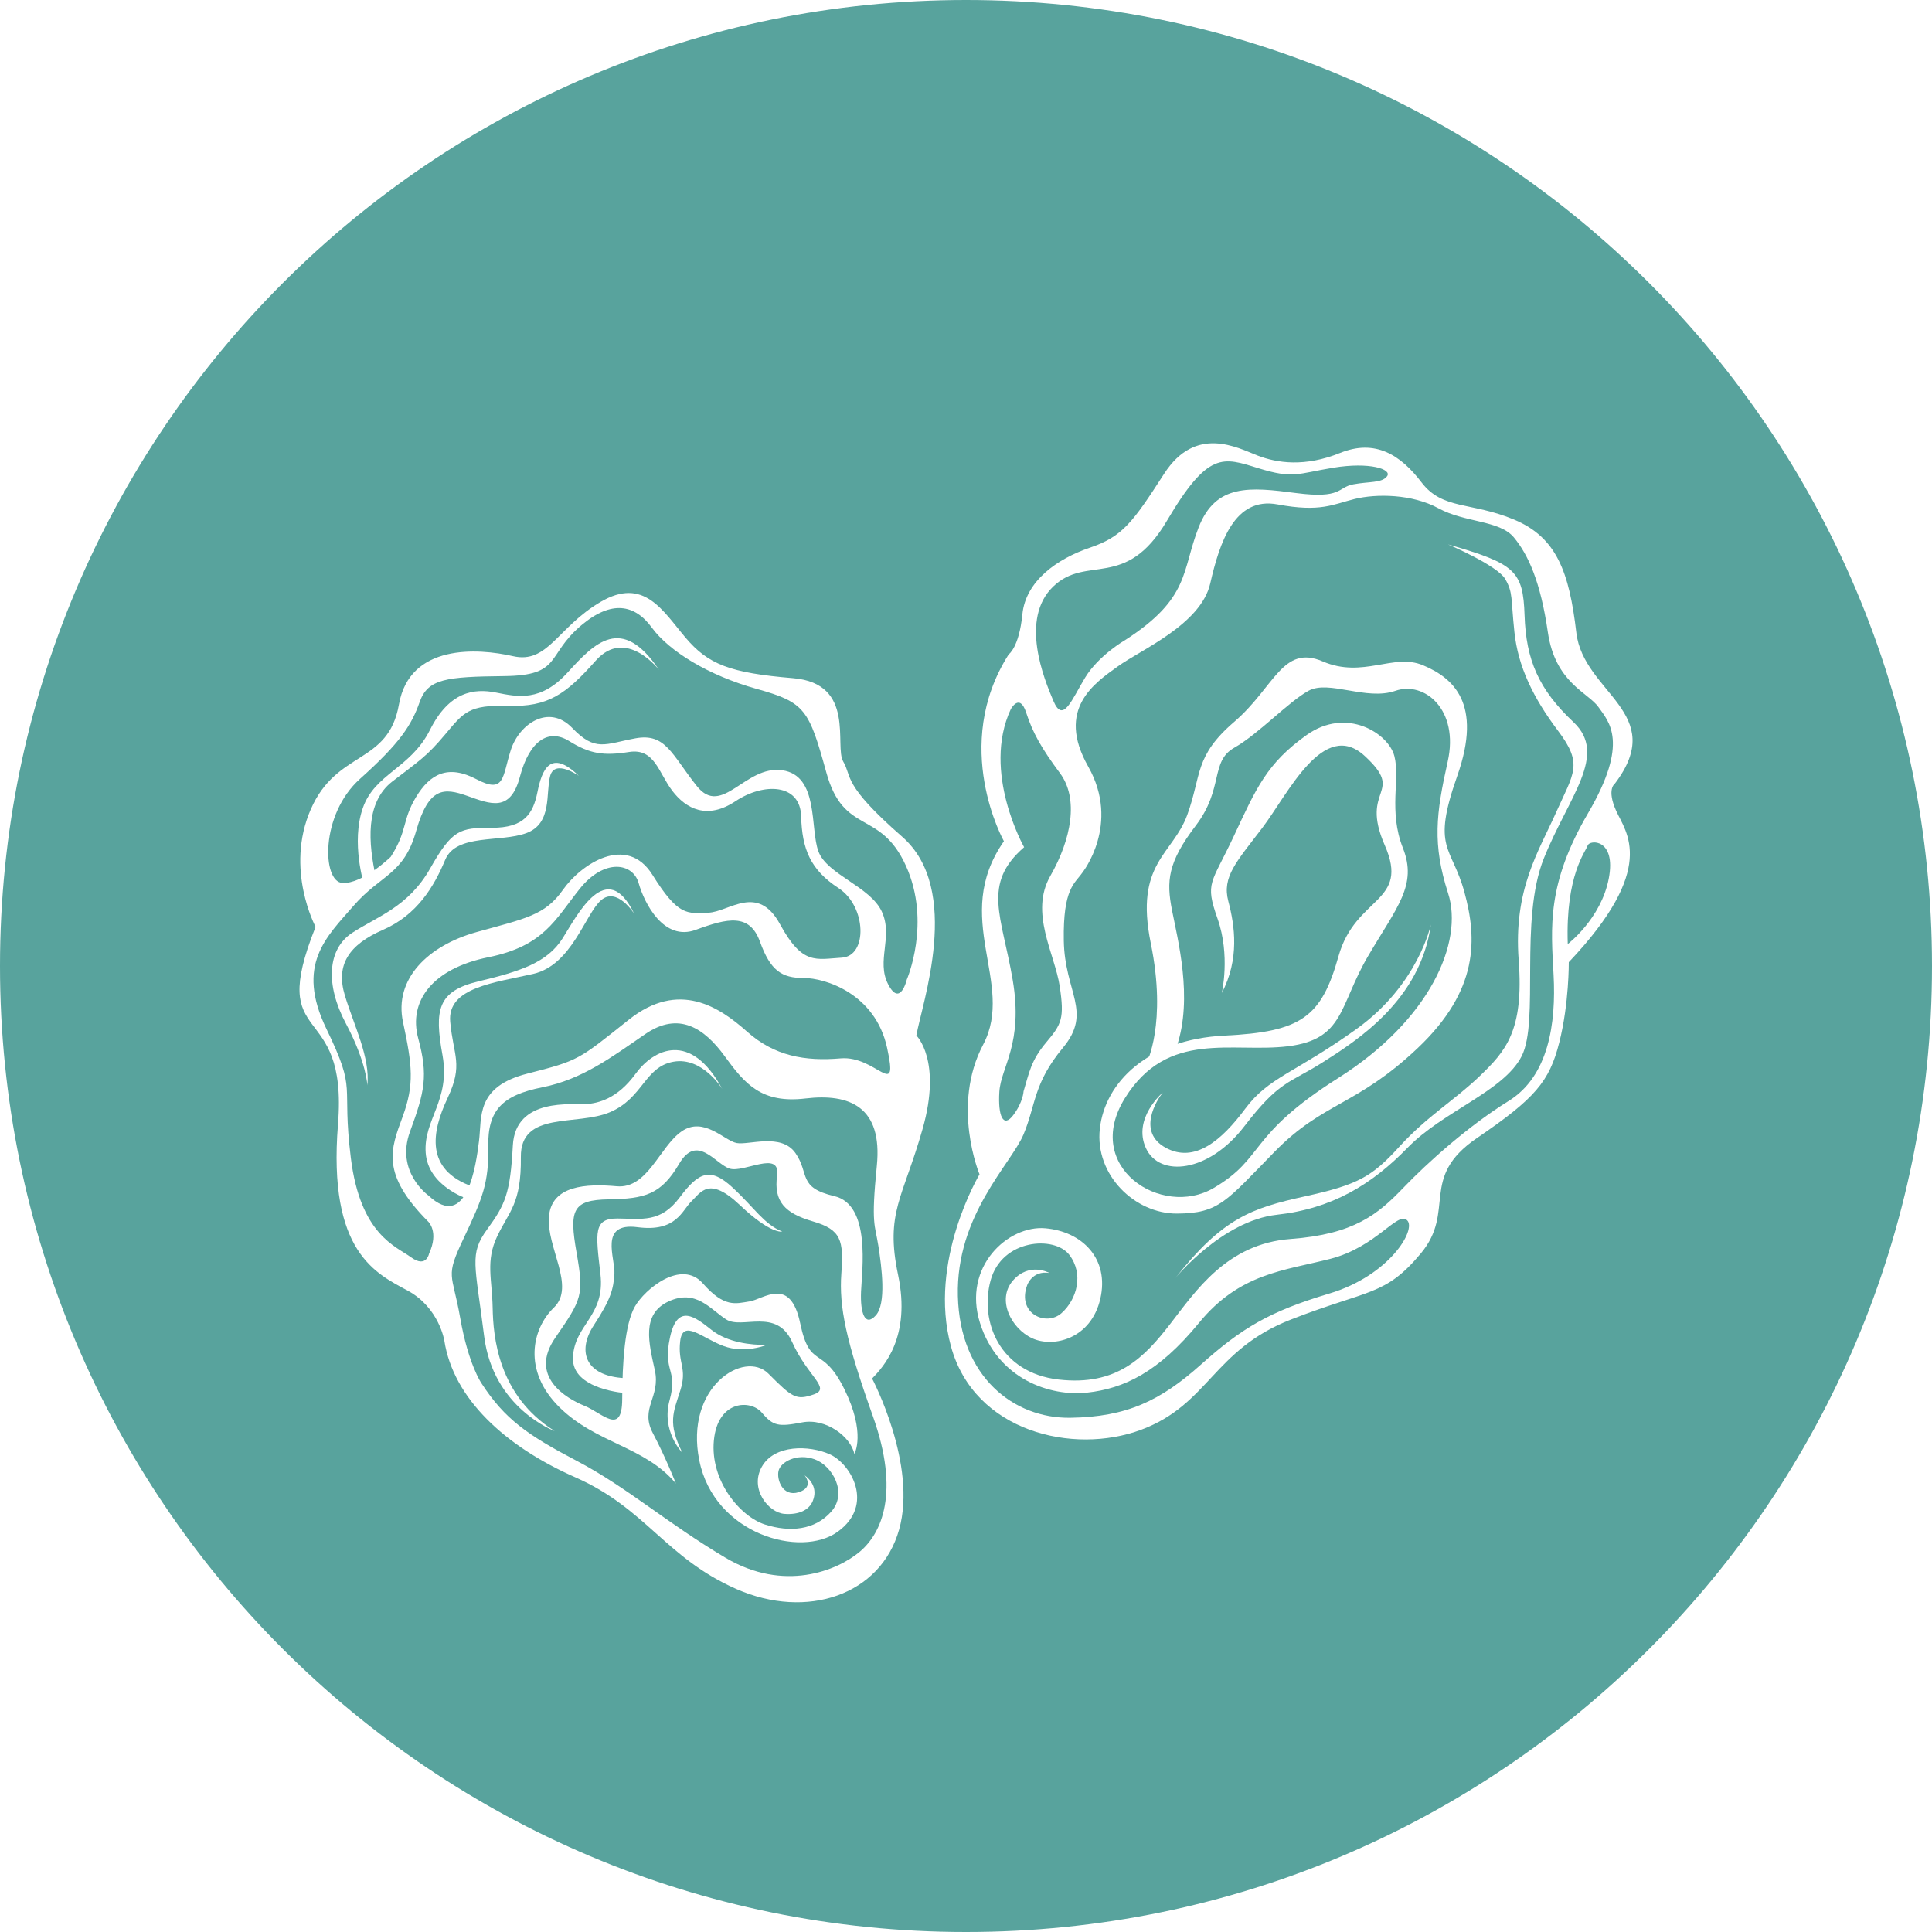 <svg xmlns="http://www.w3.org/2000/svg" xmlns:xlink="http://www.w3.org/1999/xlink" width="500" zoomAndPan="magnify" viewBox="0 0 375 375" height="500" preserveAspectRatio="xMidYMid meet" version="1.0"><defs><clipPath id="6a921564c1"><path d="M 187.5 0 C 83.945 0 0 83.945 0 187.5 C 0 291.055 83.945 375 187.5 375 C 291.055 375 375 291.055 375 187.5 C 375 83.945 291.055 0 187.5 0 Z M 187.5 0 " clip-rule="nonzero"/></clipPath><clipPath id="47b93550e5"><path d="M 58.133 115 L 181.633 115 L 181.633 311 L 58.133 311 Z M 58.133 115 " clip-rule="nonzero"/></clipPath><clipPath id="3b1b6569ef"><path d="M 183.25 86.047 L 316.879 86.047 L 316.879 279.836 L 183.25 279.836 Z M 183.25 86.047 " clip-rule="nonzero"/></clipPath></defs><rect x="-37.5" width="450" fill="#ffffff" y="-37.5" height="450" fill-opacity="1"/><rect x="-37.5" width="450" fill="#ffffff" y="-37.5" height="450" fill-opacity="1"/><g clip-path="url(#6a921564c1)"><rect x="-37.5" width="450" fill="#58a39d" y="-37.5" height="450" fill-opacity="1"/></g><g clip-path="url(#47b93550e5)"><path fill="#ffffff" d="M 172.383 191.035 C 170.035 186.484 173.406 181.855 171.168 176.961 C 168.93 172.07 160.547 169.773 158.863 165.281 C 157.18 160.793 159.012 150.508 151.812 149.504 C 144.613 148.5 140.148 158.707 135.262 152.586 C 130.379 146.469 129.223 142.223 123.332 143.309 C 117.445 144.395 115.566 145.996 111.066 141.293 C 106.566 136.59 100.781 140.445 99.133 145.621 C 97.484 150.797 98.012 154.156 92.48 151.25 C 86.949 148.348 83.473 150.203 80.742 154.727 C 78.008 159.254 79.133 161.207 75.84 166.312 C 75.84 166.312 70.438 171.582 66.477 171.383 C 62.516 171.184 62.113 158.137 69.871 151.184 C 77.629 144.234 79.871 140.766 81.457 136.258 C 83.047 131.746 86.59 131.355 97.867 131.23 C 109.145 131.105 105.914 127.184 112.863 121.344 C 118.68 116.453 123.195 117.27 126.527 121.828 C 129.863 126.387 137.477 131.098 146.891 133.719 C 156.305 136.344 157.012 137.711 160.398 149.965 C 163.785 162.219 170.836 157.016 175.832 168.035 C 180.828 179.055 176.008 190.137 176.008 190.137 C 176.008 190.137 174.73 195.582 172.383 191.035 Z M 163.168 205.426 C 156.219 206.02 150.324 204.977 145 200.234 C 139.676 195.496 131.801 190.172 122.043 197.93 C 112.281 205.684 112.465 205.82 102.387 208.379 C 92.305 210.941 93.551 216.812 92.973 221.488 C 92.391 226.172 90.641 239.066 83.156 232.043 C 83.156 232.043 76.711 227.477 79.582 219.652 C 82.453 211.828 83.125 208.77 81.176 201.535 C 79.227 194.301 83.973 187.988 94.766 185.805 C 105.559 183.625 107.715 178.535 112.508 172.539 C 117.301 166.543 122.852 167.477 123.957 171.402 C 125.062 175.328 128.844 182.77 135.039 180.484 C 141.23 178.207 145.496 177.211 147.516 182.797 C 149.531 188.379 151.727 189.84 155.98 189.828 C 160.238 189.82 169.891 192.898 172.18 203.359 C 174.465 213.816 170.113 204.828 163.168 205.426 Z M 170.191 226.285 C 169.039 237.777 169.84 237.652 170.488 241.812 C 171.137 245.973 172.078 253.035 169.98 255.332 C 167.883 257.629 166.953 254.824 167.129 250.699 C 167.301 246.57 169.082 233.836 161.941 232.168 C 154.805 230.5 157.168 227.836 154.418 223.84 C 151.664 219.844 145.336 222.309 142.973 221.859 C 140.613 221.41 136.59 216.633 132.305 219.598 C 128.02 222.562 125.703 230.793 119.719 230.254 C 113.742 229.715 107.09 230.098 106.551 236.086 C 106.012 242.07 111.785 249.688 107.516 253.797 C 103.246 257.91 101.406 266.062 108.574 273.137 C 115.734 280.211 125.148 280.707 131.191 287.953 C 131.191 287.953 129.273 283.012 126.715 278.168 C 124.156 273.32 128.25 271.207 127.105 265.977 C 125.957 260.746 124.422 255.086 129.766 252.609 C 135.109 250.137 137.863 254.133 140.953 256.105 C 144.047 258.082 150.738 253.754 153.758 260.496 C 156.777 267.234 161.379 269.461 157.965 270.652 C 154.547 271.844 153.809 271.305 149.148 266.625 C 144.484 261.945 132.844 269.176 135.734 283.477 C 138.621 297.773 155.41 302.523 162.617 297.297 C 169.824 292.07 165.145 284.117 161.094 282.293 C 157.039 280.469 150.312 280.375 147.875 284.688 C 145.438 289.004 149.172 293.605 152.254 293.84 C 155.07 294.055 157.047 293.09 157.758 291.34 C 158.77 288.84 157.266 287.152 156.16 286.344 C 156.16 286.344 158.156 288.652 155.035 289.633 C 151.91 290.613 150.723 287.195 151.113 285.496 C 151.504 283.793 154.66 281.988 158.129 283.25 C 161.602 284.508 164.555 289.781 161.352 293.398 C 158.152 297.012 153.305 297.445 148.48 295.906 C 143.656 294.363 137.82 287.41 138.562 279.59 C 139.309 271.773 145.664 271.594 147.875 274.199 C 150.082 276.805 151.094 276.973 155.699 276.086 C 160.312 275.203 165.145 278.875 165.828 282.207 C 165.828 282.207 168.156 278.238 163.855 269.566 C 159.551 260.898 157.238 266.012 155.309 256.809 C 153.383 247.605 148.203 252.184 145.484 252.609 C 142.766 253.035 140.602 253.867 136.422 249.109 C 132.238 244.359 125.133 250.223 123.211 253.637 C 121.289 257.051 120.789 264.344 120.77 271.555 C 120.75 278.773 116.938 274.285 113.441 272.867 C 109.945 271.449 102.566 267.195 107.777 259.66 C 112.984 252.125 113.363 251.41 111.906 243.113 C 110.445 234.82 111.129 232.906 118.152 232.793 C 125.176 232.68 128.324 231.859 131.816 225.902 C 135.305 219.945 138.863 225.945 141.621 226.824 C 144.379 227.703 151.527 223.145 150.836 228.172 C 150.148 233.195 152.305 235.477 157.797 237.078 C 163.285 238.68 163.773 240.734 163.305 247.199 C 162.844 253.664 164.188 260.172 169.438 274.922 C 174.691 289.672 171.18 297.598 166.836 301.227 C 162.488 304.859 152.18 309.094 140.809 302.352 C 129.438 295.605 121.637 288.633 112.004 283.582 C 102.371 278.535 97.961 275.457 93.43 268.461 C 93.43 268.461 90.887 264.762 89.328 255.828 C 87.77 246.891 86.32 248.102 90.016 240.312 C 93.711 232.52 94.887 229.551 94.77 222.52 C 94.652 215.492 97.477 212.59 105.258 211.043 C 113.039 209.5 118.75 205.164 125.258 200.703 C 131.766 196.242 136.707 199.566 140.668 205.012 C 144.633 210.457 147.836 214.215 156.359 213.211 C 164.883 212.203 171.348 214.797 170.191 226.285 Z M 83.281 243.332 C 83.281 243.332 82.746 246.199 79.793 244.043 C 76.836 241.883 69.941 239.684 68.094 224.73 C 66.25 209.773 69.418 212.227 63.375 199.734 C 57.328 187.238 63.363 181.871 68.641 175.797 C 73.914 169.727 78.355 169.852 80.781 161.277 C 83.211 152.703 86.188 152.891 90.691 154.48 C 95.199 156.07 99.062 157.758 100.918 150.75 C 102.77 143.738 106.488 141.355 110.48 143.844 C 114.473 146.332 117.156 146.734 122.113 145.957 C 127.066 145.184 127.816 149.984 130.492 153.496 C 133.172 157.012 137.273 159.156 142.762 155.512 C 148.254 151.867 155.324 152.07 155.5 158.434 C 155.676 164.801 157.285 168.809 162.754 172.379 C 168.227 175.949 168.422 185.59 163.391 185.883 C 158.359 186.18 155.766 187.406 151.406 179.398 C 147.043 171.395 141.535 177.012 137.465 177.156 C 133.391 177.301 131.684 177.898 126.656 169.832 C 121.633 161.77 112.742 167.75 109.262 172.719 C 105.777 177.691 101.941 178.289 92.527 180.91 C 83.113 183.531 76.426 189.988 78.227 198.391 C 80.031 206.797 80.449 210.504 78.148 216.762 C 75.852 223.023 73.812 227.766 83.133 237.129 C 83.133 237.129 85.238 239.09 83.281 243.332 Z M 175.117 162.414 C 163.355 152.125 165.445 150.812 163.668 147.812 C 161.887 144.816 166.211 132.664 153.934 131.633 C 141.656 130.605 137.469 128.969 133.055 123.758 C 128.637 118.547 124.98 111.91 116.578 116.828 C 108.176 121.75 106.348 128.922 99.555 127.359 C 92.762 125.801 79.523 124.922 77.438 136.723 C 75.348 148.523 65.379 145.492 60.316 157.105 C 55.254 168.715 61.258 179.902 61.258 179.902 C 51.602 204.035 67.613 193.332 65.605 218.234 C 63.602 243.133 73.082 247.223 79.168 250.531 C 85.254 253.84 86.25 260.242 86.25 260.242 C 88 271.441 97.961 280.699 111.68 286.75 C 125.398 292.797 129.184 302.363 142.902 308.414 C 156.621 314.461 170.926 309.602 174.512 296.914 C 178.098 284.219 169.273 267.574 169.273 267.574 C 171.531 265.25 176.855 259.5 174.316 247.441 C 171.777 235.383 175.262 232.543 179.066 219.16 C 182.875 205.781 177.867 200.992 177.867 200.992 C 178.887 194.934 186.875 172.703 175.117 162.414 " fill-opacity="1" fill-rule="nonzero"/></g><path fill="#ffffff" d="M 70.684 171.762 C 70.684 171.762 68.09 163.539 70.426 156.836 C 72.762 150.129 79.707 149.152 83.453 141.684 C 87.199 134.211 92.012 133.566 96.293 134.43 C 100.574 135.285 104.98 136.238 110.199 130.5 C 115.418 124.77 120.668 119.25 127.918 130.023 C 127.918 130.023 121.477 121.637 115.629 128.234 C 109.785 134.828 106.336 137.227 98.66 137.008 C 90.984 136.789 90.012 138.25 86.422 142.531 C 82.832 146.805 81.531 147.555 76.172 151.672 C 70.809 155.789 71.508 163.766 72.969 170.312 L 70.684 171.762 " fill-opacity="1" fill-rule="nonzero"/><path fill="#ffffff" d="M 71.305 210.676 C 71.305 210.676 71.156 206.219 67.133 198.652 C 63.113 191.09 63.574 184.242 68.32 181.094 C 73.07 177.945 79.223 176.109 83.504 168.555 C 87.781 161.004 89.254 160.66 95.48 160.672 C 101.703 160.68 103.469 158 104.324 153.715 C 105.184 149.426 106.824 145.238 112.355 150.598 C 112.355 150.598 107.691 147.285 106.789 150.598 C 105.883 153.906 107.246 159.812 102.191 161.695 C 97.137 163.582 88.555 161.754 86.41 166.898 C 84.266 172.043 80.984 177.582 74.34 180.48 C 67.695 183.379 65.137 187.273 66.941 193.219 C 68.742 199.168 71.875 205.234 71.305 210.676 " fill-opacity="1" fill-rule="nonzero"/><path fill="#ffffff" d="M 90.676 232.668 C 90.676 232.668 83.094 230.246 82.629 223.766 C 82.16 217.281 87.48 213.609 85.887 204.789 C 84.289 195.969 84.93 192.371 92.93 190.465 C 100.926 188.555 106.227 186.852 109.203 182.125 C 112.176 177.398 117.766 166.359 123.082 177.332 C 123.082 177.332 119.746 172.062 116.672 174.727 C 113.594 177.395 110.992 187.309 103.512 189.027 C 96.031 190.746 86.781 191.645 87.387 198.324 C 87.992 205.004 89.98 206.551 86.867 213.156 C 83.75 219.766 82.488 227.066 91.73 230.316 L 90.676 232.668 " fill-opacity="1" fill-rule="nonzero"/><path fill="#ffffff" d="M 107.656 277.762 C 107.656 277.762 95.73 273.398 93.973 259.359 C 92.219 245.32 91.047 243.43 94.555 238.617 C 98.062 233.805 99.039 231.688 99.543 222.32 C 100.043 212.953 111.199 214.484 113.684 214.312 C 116.168 214.145 119.848 213.242 123.355 208.43 C 126.859 203.621 134.043 199.98 140.188 211.367 C 140.188 211.367 136.367 205.082 130.734 206.074 C 125.105 207.062 124.852 213.113 118.402 215.871 C 111.957 218.629 100.992 215.539 101.098 224.59 C 101.203 233.641 98.812 235.109 96.512 239.949 C 94.211 244.789 95.523 248.301 95.625 253.855 C 95.73 259.414 96.645 270.855 107.656 277.762 " fill-opacity="1" fill-rule="nonzero"/><path fill="#ffffff" d="M 121.688 270.43 C 121.688 270.43 110.891 269.824 111.207 263.438 C 111.516 257.051 117.492 255.461 116.543 247.305 C 115.598 239.148 115.18 236.48 119.879 236.512 C 124.582 236.543 128.207 237.395 131.91 232.445 C 135.609 227.492 137.855 226.484 142.195 230.508 C 146.535 234.523 148.207 237.539 151.828 239.051 C 151.828 239.051 149.621 239.613 143.598 233.895 C 137.57 228.172 136.016 231.473 134.207 233.176 C 132.398 234.879 131.324 239.199 123.746 238.199 C 116.168 237.199 119.449 244.227 119.258 247.207 C 119.07 250.188 118.605 252.117 115.258 257.23 C 111.906 262.348 113.574 267.438 122.105 267.523 L 121.688 270.43 " fill-opacity="1" fill-rule="nonzero"/><path fill="#ffffff" d="M 132.441 281.969 C 132.441 281.969 128.297 277.809 129.973 271.758 C 131.645 265.703 128.59 266.398 130.039 259.617 C 131.488 252.836 134.992 255.672 138.105 258.137 C 141.219 260.598 145.77 261.086 148.82 261.047 C 148.82 261.047 144.617 262.801 140.449 261.266 C 136.281 259.734 132.551 255.945 132.027 260.289 C 131.504 264.633 133.441 265.504 132.051 269.875 C 130.66 274.242 129.574 276.191 132.441 281.969 " fill-opacity="1" fill-rule="nonzero"/><g clip-path="url(#3b1b6569ef)"><path fill="#ffffff" d="M 292.844 213.684 C 285.078 218.496 277.195 225.539 272.332 230.609 C 267.461 235.676 262.836 239.574 250.5 240.484 C 238.168 241.398 232.105 250.559 227.129 256.992 C 222.148 263.422 216.812 269.086 205.457 267.77 C 194.109 266.453 190.082 256.586 192.273 248.531 C 194.465 240.477 204.664 239.816 207.535 243.543 C 210.406 247.262 209.039 252.188 206.055 254.867 C 203.066 257.547 197.355 254.969 199.363 249.484 C 199.363 249.484 200.316 246.559 203.68 247.082 C 203.68 247.082 199.797 244.887 196.605 248.562 C 193.414 252.242 196.234 257.863 200.355 259.762 C 204.473 261.66 211.781 259.879 213.57 252.09 C 215.359 244.297 210.031 239.023 202.875 238.406 C 195.715 237.785 186.762 245.824 190.215 256.789 C 193.668 267.75 203.902 271.094 211.004 270.309 C 218.105 269.527 224.828 266.41 232.727 256.766 C 240.625 247.117 249.227 246.645 258.203 244.344 C 267.184 242.043 271.23 235.07 273.117 236.848 C 275.004 238.629 269.676 247.598 258.02 251.078 C 246.367 254.562 241.016 257.793 233.133 264.836 C 225.254 271.883 218.699 275.035 207.738 275.191 C 196.777 275.344 186.305 267.262 185.922 251.551 C 185.535 235.844 196.27 225.918 198.676 220.164 C 201.082 214.414 200.547 210.309 206.328 203.348 C 212.109 196.387 206.637 192.645 206.48 182.539 C 206.32 172.434 208.594 171.52 210.074 169.395 C 210.074 169.395 217.57 160.012 211.223 148.793 C 204.875 137.574 212.508 132.562 216.996 129.328 C 221.484 126.09 233.082 121.207 234.906 113.25 C 236.727 105.293 239.625 96.344 247.977 97.906 C 256.328 99.469 258.738 97.883 262.941 96.848 C 267.148 95.812 274.078 95.863 279.223 98.668 C 284.363 101.473 291.062 100.953 293.84 104.309 C 296.613 107.664 299.008 112.852 300.434 122.699 C 301.863 132.547 308.246 134.395 310.258 137.242 C 312.27 140.094 316.305 144.059 308.242 157.836 C 300.176 171.621 301.051 179.961 301.551 189.27 C 302.047 198.578 300.605 208.871 292.844 213.684 Z M 196.562 190.203 C 194.453 177.781 190.535 171.586 198.781 164.441 C 198.781 164.441 190.523 149.875 196.18 137.676 C 196.18 137.676 197.902 134.391 199.172 138.301 C 200.445 142.211 202.09 145.16 205.75 150.086 C 209.414 155.016 207.957 162.875 203.871 170.016 C 199.789 177.156 204.727 185.129 205.684 191.406 C 206.637 197.68 206.062 198.777 203.07 202.324 C 200.082 205.871 199.762 208.234 198.672 211.828 C 198.672 211.828 198.59 213.898 196.672 216.449 C 194.754 219.004 193.672 216.695 193.973 211.895 C 194.273 207.094 198.672 202.625 196.562 190.203 Z M 204.414 113.859 C 210.922 107.574 218.469 114.699 226.496 101.082 C 234.527 87.469 237.383 88.758 244.227 90.875 C 251.078 92.992 251.816 91.93 258.824 90.781 C 265.828 89.633 270.215 91.066 269.238 92.426 C 268.262 93.785 265.734 93.434 262.664 94.012 C 259.594 94.59 260.512 96.863 251.559 95.699 C 242.602 94.531 235.98 93.852 232.652 102.363 C 229.324 110.875 231.02 116.09 218.398 124.234 C 218.398 124.234 213.281 127.168 210.648 131.48 C 208.02 135.797 206.355 140.488 204.488 136.105 C 202.617 131.723 197.906 120.152 204.414 113.859 Z M 312.258 170.539 C 310.758 178.332 304.301 183.242 304.301 183.242 C 303.844 169.832 307.785 165.328 308.152 164.129 C 308.516 162.934 313.758 162.746 312.258 170.539 Z M 313.707 157.41 C 311.805 153.195 313.414 152.141 313.414 152.141 C 323.906 138.344 307.344 134.555 305.965 122.805 C 304.586 111.055 302.168 104.305 293.863 100.844 C 285.559 97.379 280.016 99.004 275.926 93.641 C 271.832 88.273 266.926 85.172 260.109 87.922 C 253.293 90.676 247.898 89.902 244.047 88.406 C 240.195 86.91 232.098 82.449 225.965 91.941 C 219.832 101.434 217.879 104.156 211.535 106.309 C 205.188 108.465 199.094 112.758 198.445 119.223 C 197.801 125.688 195.793 127.004 195.793 127.004 C 184.465 144.797 194.859 163.281 194.859 163.281 C 184.488 178.145 197.125 190.84 190.84 202.734 C 184.559 214.625 190.125 227.941 190.125 227.941 C 190.125 227.941 180.039 244.773 184.586 261.348 C 189.125 277.922 208.316 282.43 221.48 277.523 C 234.645 272.617 235.453 262.02 250.555 256.129 C 265.656 250.234 268.848 251.594 275.77 243.305 C 282.691 235.02 275.344 228.629 286.66 220.906 C 297.977 213.188 300.73 209.938 302.652 202.352 C 304.574 194.762 304.5 186.758 304.5 186.758 C 321.824 168.477 315.609 161.625 313.707 157.41 " fill-opacity="1" fill-rule="nonzero"/></g><path fill="#ffffff" d="M 228.117 248.094 C 228.117 248.094 237.191 236.953 247.844 235.781 C 258.5 234.609 266.227 229.961 273.176 222.809 C 280.125 215.656 291.848 211.84 295.344 205.016 C 298.844 198.188 294.836 178.598 299.672 166.582 C 304.508 154.562 312.16 146.516 305.41 140.164 C 298.66 133.809 296.203 128.09 295.918 119.438 C 295.629 110.781 294.09 109.418 281.074 105.672 C 281.074 105.672 290.641 109.742 292.172 112.406 C 293.699 115.066 293.242 116.016 293.945 122.672 C 294.645 129.328 297.547 135.406 302.449 141.891 C 307.348 148.379 305.438 150.066 302.035 157.695 C 298.633 165.324 293.73 172.641 294.777 186.402 C 295.828 200.164 292.152 204.09 287.27 208.809 C 282.391 213.523 277.07 216.586 271.68 222.496 C 266.289 228.414 263.629 229.941 253.27 232.219 C 242.906 234.492 237.297 236.453 228.117 248.094 " fill-opacity="1" fill-rule="nonzero"/><path fill="#ffffff" d="M 237.156 192.734 C 237.156 192.734 238.844 185.445 236.328 178.324 C 233.816 171.199 235.109 171.645 239.477 162.305 C 243.844 152.969 245.879 148.18 253.613 142.668 C 261.348 137.156 269.473 142.312 270.641 146.727 C 271.809 151.137 269.465 157.422 272.309 164.613 C 275.156 171.805 271.16 176.008 265.527 185.605 C 259.895 195.203 260.98 201.68 250.109 203.066 C 239.234 204.453 226.676 199.762 218.352 213.141 C 210.023 226.52 225.477 236.504 235.547 230.605 C 245.617 224.711 241.984 220.48 259.758 209.238 C 277.531 198 284.137 182.875 281.074 173.379 C 278.012 163.887 278.723 157.957 280.996 147.836 C 283.27 137.715 276.445 132.129 270.836 134.09 C 265.223 136.047 257.922 131.926 254.008 134.066 C 250.094 136.203 244.289 142.465 239.57 145.133 C 234.852 147.797 237.582 153.055 232.098 160.25 C 226.613 167.445 226.387 171.047 227.48 176.656 C 228.57 182.27 231.586 193.66 228.418 203.074 L 222.531 206.367 C 222.531 206.367 226.551 198.695 223.367 183.098 C 220.184 167.5 227.625 165.922 230.445 158.172 C 233.266 150.422 231.762 146.809 239.574 140.098 C 247.383 133.383 248.941 125.023 256.746 128.383 C 264.555 131.742 270.453 126.715 276.199 129.125 C 281.945 131.535 287.875 136.414 282.84 150.648 C 277.805 164.887 281.777 164.148 284.242 173.168 C 286.707 182.191 287.066 192.164 275.191 203.418 C 263.316 214.668 256.895 213.855 247.426 223.523 C 237.961 233.191 236.609 235.516 228.449 235.555 C 220.289 235.598 212.477 228.07 213.477 219.074 C 214.477 210.074 222.797 201.734 237.695 201.008 C 252.594 200.285 256.477 197.445 259.797 185.633 C 263.113 173.816 273.73 175.328 268.781 164.055 C 263.836 152.777 272.922 154.145 264.91 146.75 C 256.902 139.355 250.031 154.078 245.02 160.68 C 240.008 167.277 237.156 170.16 238.418 174.938 C 239.684 179.715 240.602 186.156 237.156 192.734 " fill-opacity="1" fill-rule="nonzero"/><path fill="#ffffff" d="M 225.688 212.059 C 225.688 212.059 219.789 217.086 222.414 222.84 C 225.035 228.598 234.602 227.633 241.5 218.645 C 248.395 209.656 250.156 210.371 256.746 206.184 C 263.344 201.996 275.727 194.148 277.73 179.461 C 277.73 179.461 275.316 191.113 263.293 199.73 C 251.27 208.344 246.27 209.043 241.691 215.211 C 237.113 221.379 231.852 225.844 226.246 222.77 C 220.633 219.691 224.512 213.551 225.688 212.059 " fill-opacity="1" fill-rule="nonzero"/></svg>